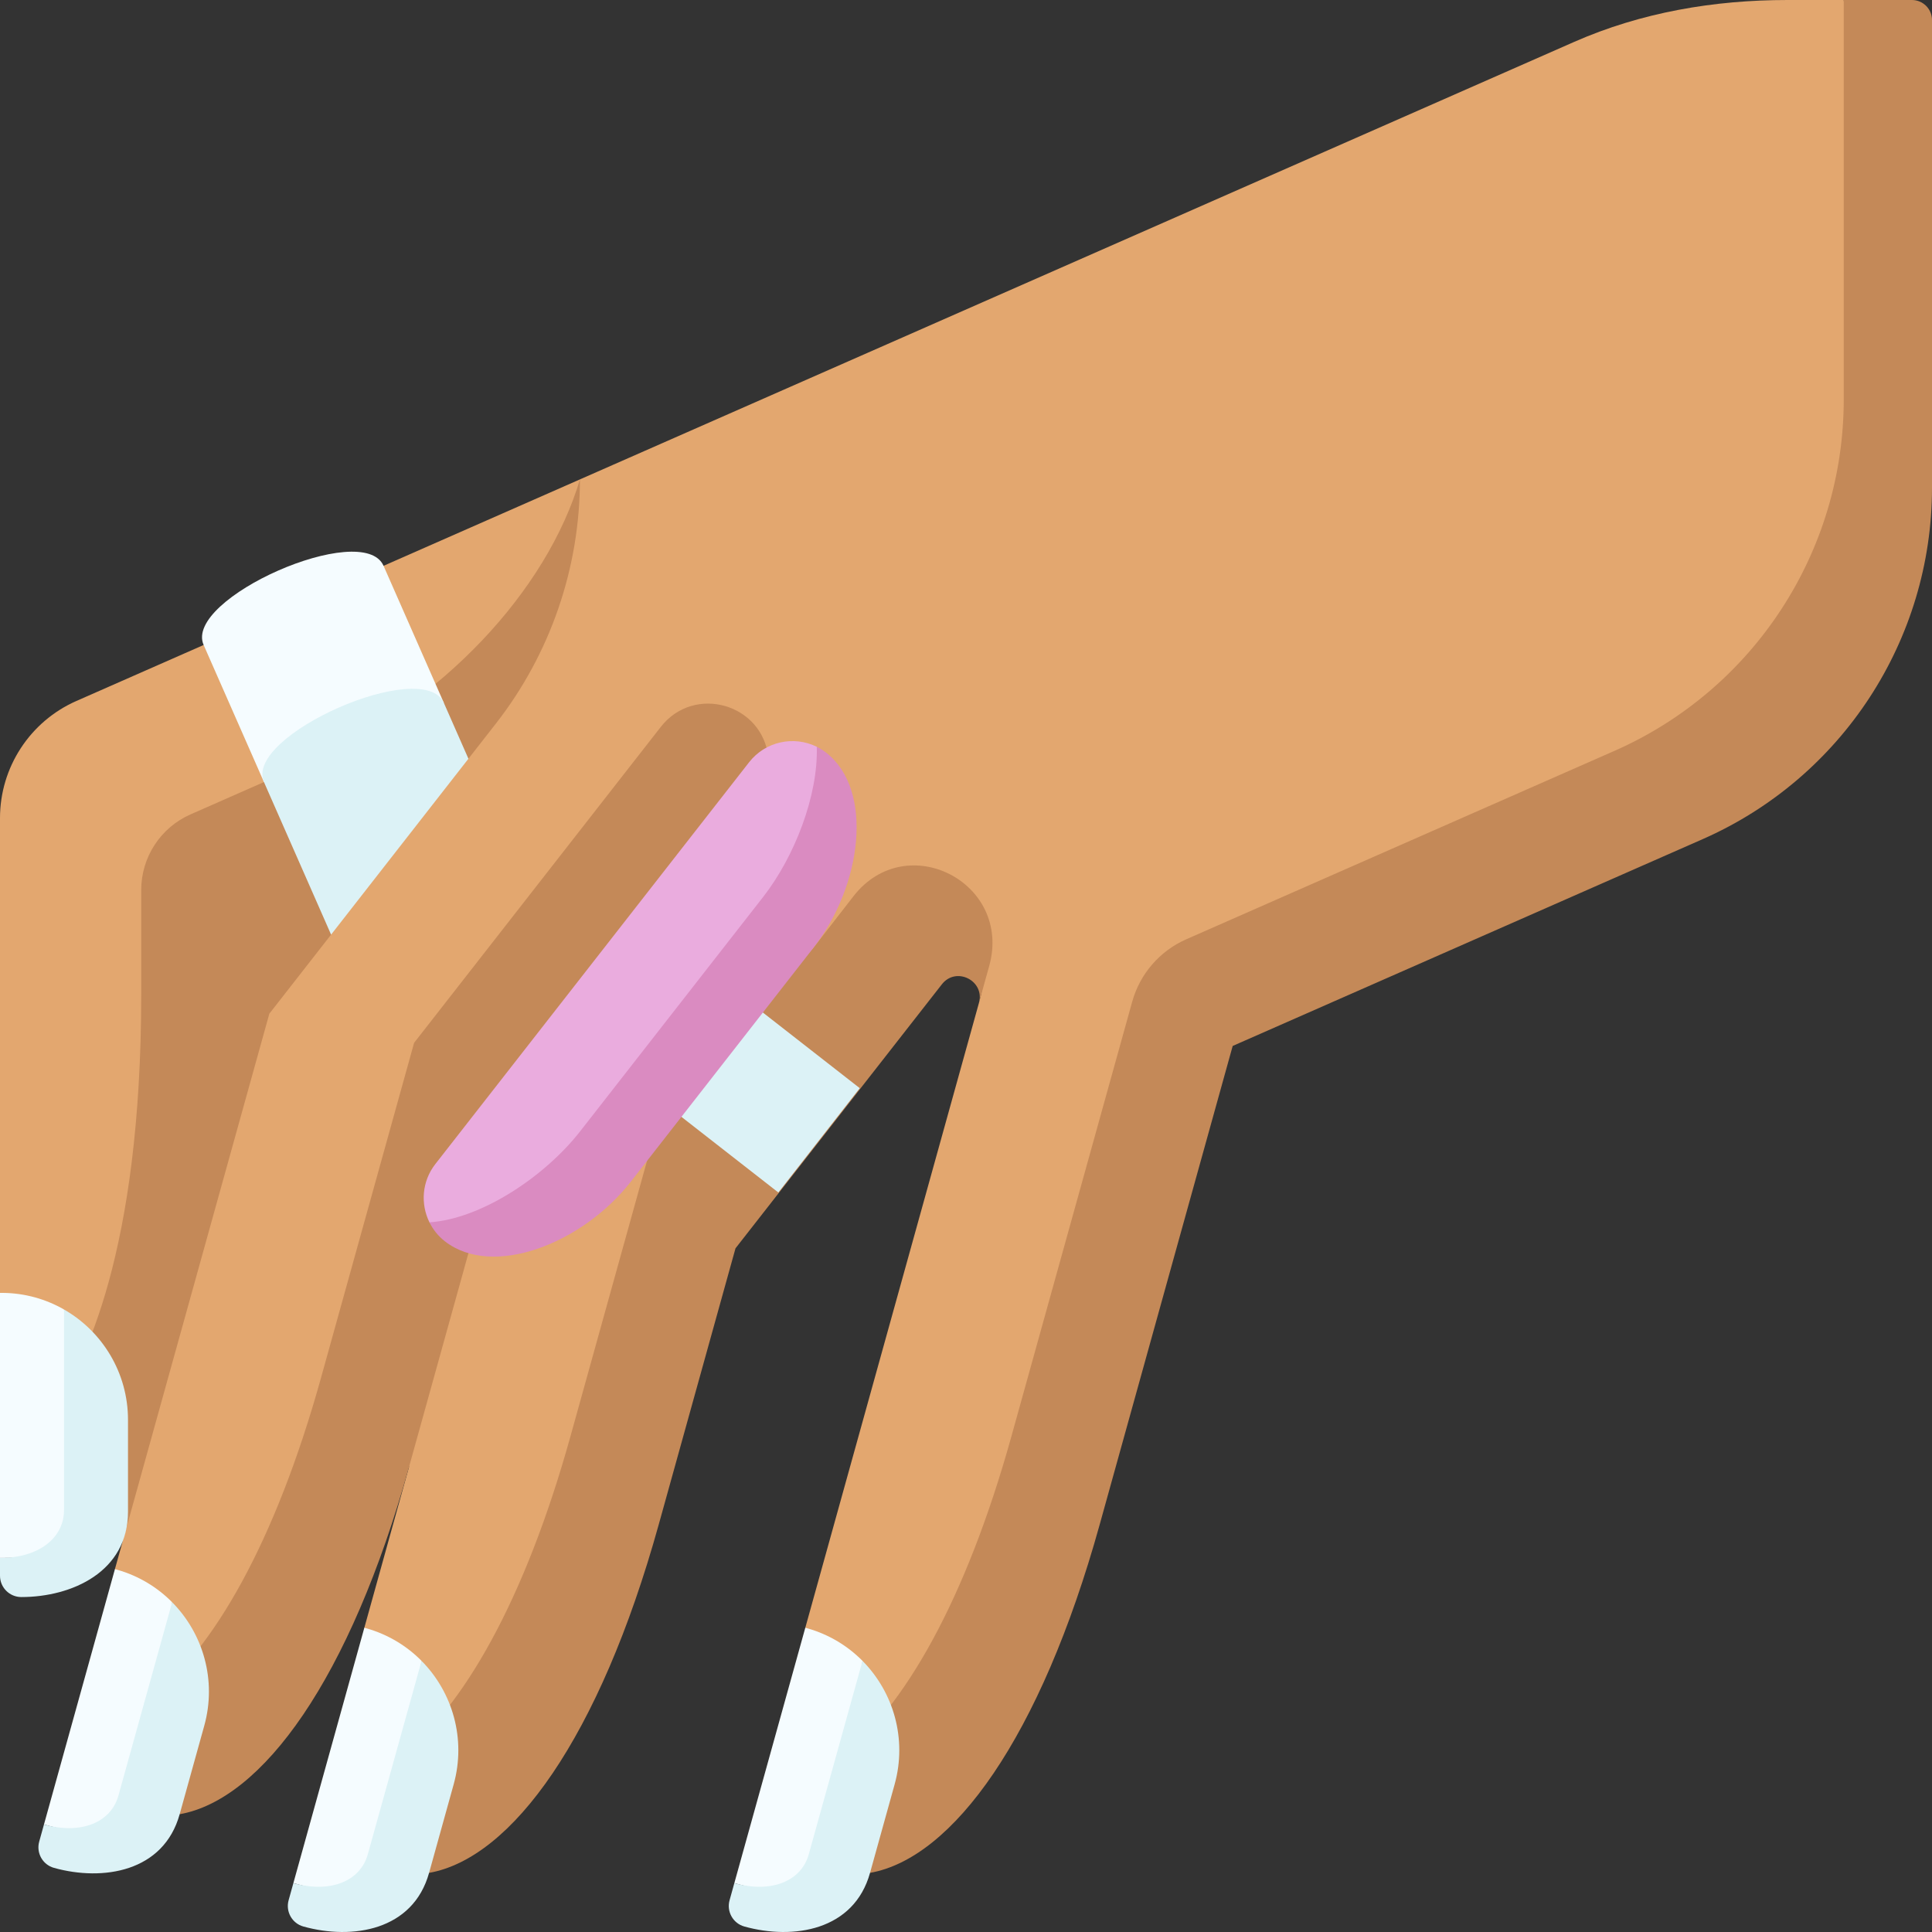 <svg id="Capa_1" enable-background="new 0 0 497 497" height="512" viewBox="0 0 497 497" width="512" xmlns="http://www.w3.org/2000/svg"><rect x="0" y="0" width="497" height="497" fill="#333333" stroke="none"/><g><path d="m426.651 204.517-110.146 48.468c-6.805 2.995-11.907 8.886-13.898 16.05l-31.077 111.828c-11.716 42.16-34.984 71.254-55.552 71.254l-8.816-33.386 44.661-160.708c5.964-21.461-7.245-33.611-20.885-16.162l-53.086 67.913-19.757 71.09c-11.716 42.16-34.801 71.254-55.552 71.254l-8.816-33.387 11.561-41.6s-38.849 59.902-66.904 59.902l-8.817-33.387 1.951-7.015s-3.356-35.189-17.316-35.189l-14.202-28.855v-122.132c0-13.057 7.715-24.88 19.666-30.139l385.257-169.528c17.291-7.609 35.976-10.788 54.868-10.788h14.505l11.352 114.099c0 39.171-23.145 74.641-58.997 90.418z" fill="#e3a76f"/><path d="m146.742 369.511 22.665-81.555 39.891-44.194 10.287-13.253c13.64-17.45 40.847-3.467 34.883 17.993l-2.646 9.521c1.595-5.739-5.864-9.503-9.533-4.809l-53.086 67.913-19.757 71.09c-15.247 54.864-37.813 85.804-59.069 89.574l-7.836-29.672c16.446-12.434 32.484-40.448 44.201-82.608zm-108.36 67.521 7.835 29.672c21.257-3.77 43.822-34.709 59.069-89.573l23.946-86.166 69.203-88.625-.759-7.377c-1.431-13.913-19.083-18.994-27.691-7.97l-63.458 81.268-23.946 86.166c-11.716 42.159-27.754 70.173-44.199 82.605zm-2.055-181.258c0 66.286-14.822 95.361-22.128 105.667l17.316 35.189 37.773-135.861 15.883-20.34v-20l35.331-25.247 7.062-9.044c14.01-17.942 21.62-40.052 21.62-62.815-8.558 28.728-35.524 57.728-69.888 72.849-10.815 4.759-30.278 13.324-30.278 13.324-7.712 3.394-12.691 11.024-12.691 19.45 0-.001 0 17.879 0 26.828zm455.507-255.774h-17.538v102.747c0 39.17-23.144 74.641-58.997 90.417l-110.146 48.468c-6.805 2.995-11.907 8.886-13.898 16.05l-31.077 111.828c-11.716 42.16-27.755 70.174-44.2 82.606l7.836 29.672c21.256-3.77 43.822-34.709 59.069-89.574l34.222-123.146 120.899-53.2c35.852-15.775 58.996-51.246 58.996-90.416v-120.286c0-2.853-2.313-5.166-5.166-5.166z" fill="#c48958"/><path d="m178.421 261.901h34.057v39.054h-34.057z" fill="#dcf2f6" transform="matrix(.615 -.788 .788 .615 -146.655 262.272)"/><path d="m98.665 145.553c-5.259-11.951-51.539 8.414-46.28 20.365l15.519 35.267 46.28-20.365z" fill="#f5fcff"/><path d="m85.172 240.429 35.331-45.247-6.32-14.362c-5.259-11.951-51.539 8.414-46.28 20.365z" fill="#dcf2f6"/><path d="m156.264 297.996 47.034-60.234c8.095-10.367 17.774-34.698 6.818-45.654-5.888-2.918-13.21-1.406-17.412 3.976l-80.719 103.373c-3.458 4.428-3.847 10.263-1.51 14.982 8.981 8.979 36.655-4.746 45.789-16.443z" fill="#eaacde"/><path d="m212.552 193.641c-.773-.604-1.59-1.114-2.436-1.533.374 12.566-5.723 28.287-13.818 38.654l-47.034 60.234c-9.134 11.698-25.497 22.575-38.789 23.442.912 1.841 2.225 3.518 3.952 4.867 12.311 9.613 35.399.619 47.836-15.309l47.034-60.234c12.439-15.929 15.566-40.509 3.255-50.121z" fill="#da8bc1"/><path d="m207.82 418.917c5.52 1.588 10.285 4.522 14.06 8.338l-8.151 55.43c-1.894 6.814-15.136 4.437-24.825 1.741l18.257-65.696c.221.062.441.124.659.187z" fill="#f5fcff"/><path d="m208.053 477.009 13.827-49.754c7.975 8.061 11.509 20.075 8.26 31.766l-6.327 22.768c-4.128 14.855-19.744 17.301-32.328 13.8-2.915-.811-4.617-3.839-3.807-6.754l1.225-4.408c9.691 2.696 17.257-.603 19.15-7.418z" fill="#dcf2f6"/><path d="m94.385 418.917c5.52 1.588 10.285 4.522 14.06 8.338l-8.151 55.43c-1.894 6.814-15.136 4.437-24.825 1.741l18.257-65.696c.221.062.44.124.659.187z" fill="#f5fcff"/><path d="m94.618 477.009 13.827-49.754c7.975 8.061 11.509 20.075 8.26 31.766l-6.327 22.768c-4.128 14.855-19.744 17.301-32.328 13.8-2.915-.811-4.617-3.839-3.807-6.754l1.225-4.408c9.69 2.696 17.256-.603 19.15-7.418z" fill="#dcf2f6"/><path d="m30.225 403.832c5.52 1.588 10.285 4.522 14.06 8.338l-8.151 55.43c-1.894 6.814-15.136 4.437-24.825 1.741l18.257-65.696c.221.062.44.124.659.187z" fill="#f5fcff"/><path d="m30.458 461.925 13.827-49.754c7.975 8.061 11.509 20.075 8.26 31.766l-6.327 22.768c-4.128 14.855-19.744 17.301-32.328 13.8-2.915-.811-4.617-3.839-3.807-6.754l1.225-4.408c9.69 2.695 17.256-.604 19.15-7.418z" fill="#dcf2f6"/><path d="m.685 332.59c5.743.052 11.12 1.603 15.779 4.269l6.989 55.589c0 7.073-13.395 8.328-23.453 8.325v-68.186c.23 0 .458.001.685.003z" fill="#f5fcff"/><path d="m16.464 388.499v-51.64c9.842 5.632 16.464 16.26 16.464 28.394v23.631c0 15.418-14.391 21.956-27.452 21.952-3.026-.001-5.476-2.463-5.476-5.488v-4.575c10.058.003 16.464-5.201 16.464-12.274z" fill="#dcf2f6"/></g></svg>